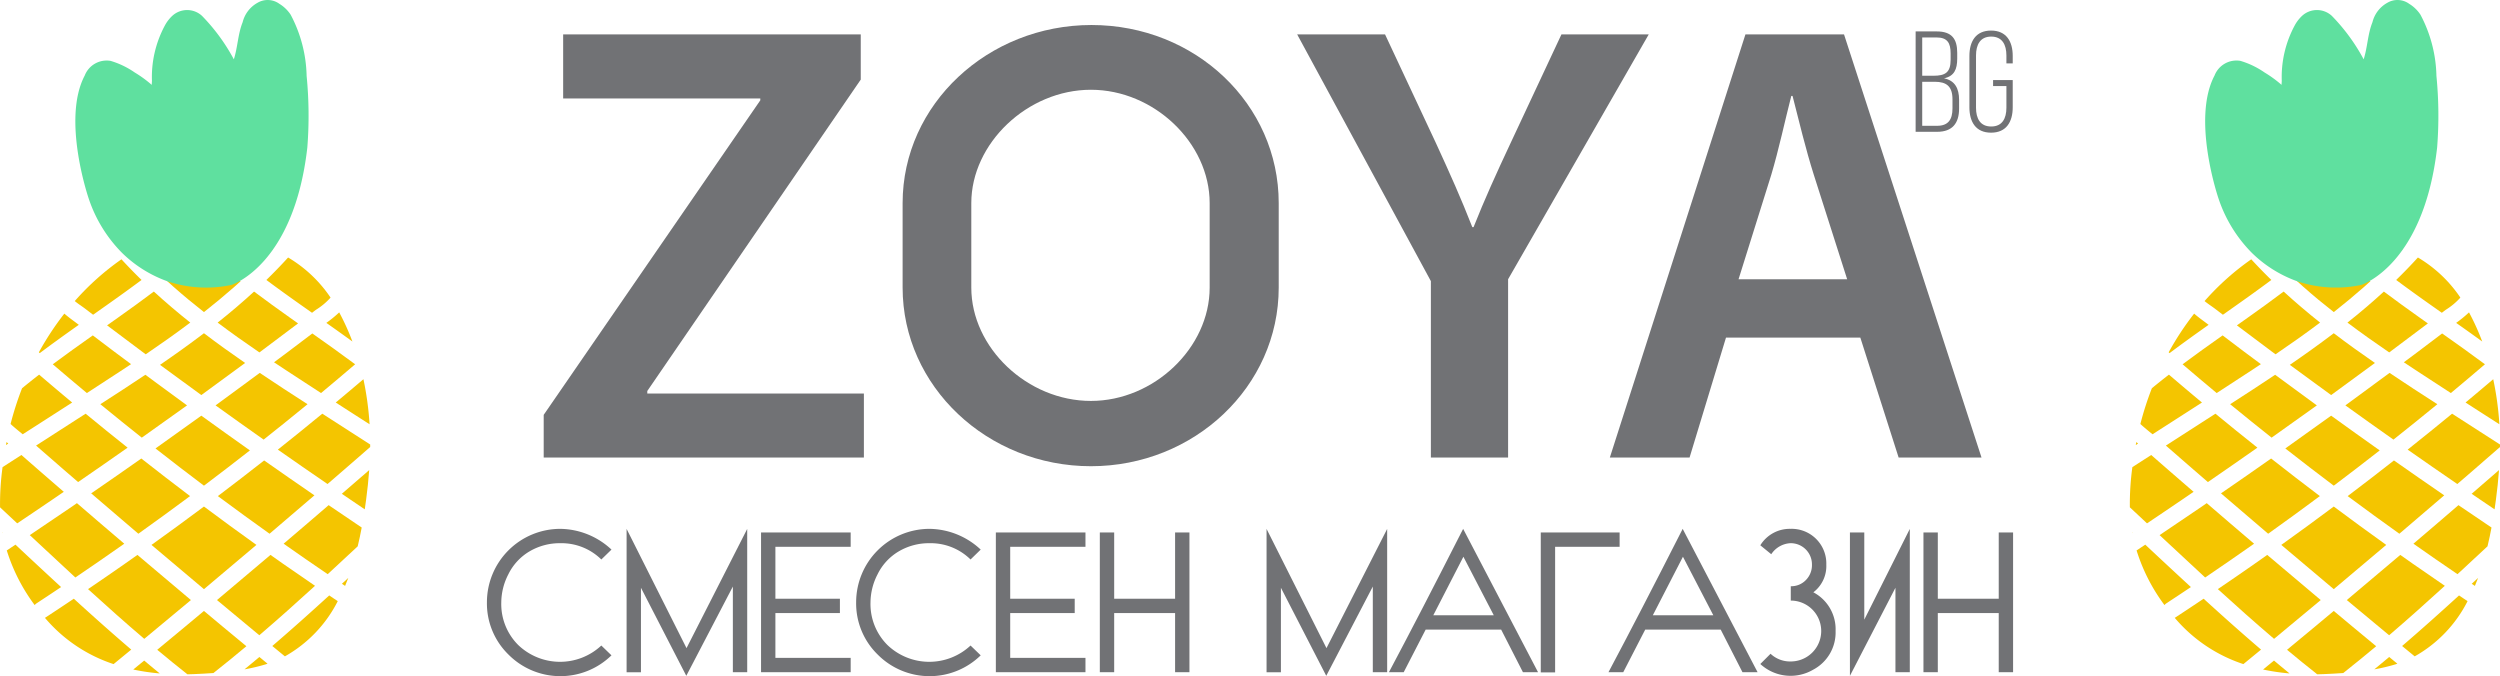 <svg id="Layer_1" data-name="Layer 1" xmlns="http://www.w3.org/2000/svg" viewBox="0 0 228.495 61.8"><defs><style>.cls-1{fill:#717275;}.cls-2{fill:#f4c500;}.cls-3{fill:#5fe09f;}</style></defs><path class="cls-1" d="M65.545,40.817l19.797-28.748v-.172h-18.019V6.043H94.523v4.132l-19.51,28.462V38.866H94.81v5.853H65.545Z" transform="translate(-15.852 -2.9)"/><path class="cls-1" d="M146.632,44.719V28.595L134.41,6.043h8.032l4.648,9.928c1.32,2.87,2.295,5.05,3.328,7.689h.115c.976-2.467,2.066-4.878,3.386-7.689l4.647-9.928h7.978l-12.855,22.379V44.719Z" transform="translate(-15.852 -2.9)"/><path class="cls-1" d="M173.604,33.758l-3.329,10.961H162.988L175.382,6.043h9.01l12.567,38.676h-7.575l-3.501-10.961Zm11.075-5.336-3.042-9.525c-.746-2.352-1.377-4.992-1.95-7.23h-.114c-.574,2.238-1.149,4.935-1.837,7.23l-2.984,9.525Z" transform="translate(-15.852 -2.9)"/><path class="cls-1" d="M71.739,62.796a6.683,6.683,0,0,1-9.419-.076,6.53,6.53,0,0,1-1.964-4.772,6.712,6.712,0,0,1,6.72-6.712,6.966,6.966,0,0,1,4.664,1.896l-.928.904a5.188,5.188,0,0,0-3.736-1.488,5.425,5.425,0,0,0-2.808.736,4.963,4.963,0,0,0-1.96,2.118,5.658,5.658,0,0,0-.64,2.55,5.293,5.293,0,0,0,1.536,3.889,5.527,5.527,0,0,0,7.608.059Z" transform="translate(-15.852 -2.9)"/><path class="cls-1" d="M84.146,64.34h-1.312V56.509l-4.256,8.159-4.144-8.047v7.72h-1.312V51.241l5.476,10.897,5.547-10.896Z" transform="translate(-15.852 -2.9)"/><path class="cls-1" d="M93.602,64.34H85.41V51.565H93.602v1.312H86.722v4.744H92.618v1.312H86.722v4.096H93.602Z" transform="translate(-15.852 -2.9)"/><path class="cls-1" d="M105.486,62.796a6.683,6.683,0,0,1-9.42-.076,6.53,6.53,0,0,1-1.964-4.772,6.712,6.712,0,0,1,6.72-6.712,6.966,6.966,0,0,1,4.664,1.896l-.928.904a5.188,5.188,0,0,0-3.736-1.488,5.425,5.425,0,0,0-2.808.736,4.963,4.963,0,0,0-1.96,2.118,5.658,5.658,0,0,0-.64,2.55,5.293,5.293,0,0,0,1.536,3.889,5.527,5.527,0,0,0,7.608.059Z" transform="translate(-15.852 -2.9)"/><path class="cls-1" d="M115.062,64.34h-8.191V51.565h8.191v1.312h-6.879v4.744h5.896v1.312h-5.896v4.096h6.879Z" transform="translate(-15.852 -2.9)"/><path class="cls-1" d="M124.565,64.34h-1.312V58.932h-5.567v5.408h-1.312V51.565h1.312v6.056h5.567V51.565h1.312Z" transform="translate(-15.852 -2.9)"/><path class="cls-1" d="M142.636,64.34h-1.312V56.509l-4.255,8.159-4.144-8.047v7.72h-1.312V51.241l5.476,10.897,5.547-10.896Z" transform="translate(-15.852 -2.9)"/><path class="cls-1" d="M156.427,64.34H155.046l-1.991-3.896H146.155l-2.008,3.896h-1.351q2.784-5.232,6.784-13.103Zm-4.048-5.208-2.776-5.347-2.75,5.347Z" transform="translate(-15.852 -2.9)"/><path class="cls-1" d="M163.882,52.877H157.987V64.356h-1.312V51.565h7.207Z" transform="translate(-15.852 -2.9)"/><path class="cls-1" d="M176.493,64.34h-1.381l-1.991-3.896h-6.9l-2.008,3.896h-1.351q2.784-5.232,6.784-13.103Zm-4.048-5.208-2.776-5.347L166.918,59.132Z" transform="translate(-15.852 -2.9)"/><path class="cls-1" d="M183.621,60.572a3.847,3.847,0,0,1-2.048,3.536,4.085,4.085,0,0,1-4.832-.52l.936-.936a2.602,2.602,0,0,0,1.848.704,2.782,2.782,0,1,0,0-5.564v-1.311a1.85,1.85,0,0,0,1.384-.568,1.929,1.929,0,0,0,.552-1.399,1.939,1.939,0,0,0-1.968-1.967,2.238,2.238,0,0,0-1.752,1.008l-1-.816a3.16,3.16,0,0,1,2.752-1.504,3.168,3.168,0,0,1,3.28,3.272,3.013,3.013,0,0,1-1.184,2.528A3.819,3.819,0,0,1,183.621,60.572Z" transform="translate(-15.852 -2.9)"/><path class="cls-1" d="M190.404,64.34h-1.312V56.62l-4.16,8.048V51.565h1.312v7.97l4.16-8.292Z" transform="translate(-15.852 -2.9)"/><path class="cls-1" d="M199.844,64.34h-1.312V58.932h-5.568v5.408h-1.312V51.565h1.312v6.056h5.568V51.565h1.312Z" transform="translate(-15.852 -2.9)"/><path class="cls-1" d="M192.864,5.772c1.376,0,1.874.682,1.874,1.953v.524c0,.996-.275,1.612-1.206,1.809.996.197,1.377.931,1.377,1.966v.8c0,1.324-.603,2.123-2.006,2.123h-1.966V5.772Zm-.302,4.051c1.075,0,1.573-.288,1.573-1.455V7.778c0-.957-.302-1.455-1.285-1.455h-1.311v3.5Zm.341,4.575c1.009,0,1.402-.564,1.402-1.586v-.826c0-1.193-.537-1.612-1.626-1.612h-1.14v4.024Z" transform="translate(-15.852 -2.9)"/><path class="cls-1" d="M199.811,8.014v.682h-.577V7.974c0-.983-.38-1.73-1.389-1.73-1.01,0-1.389.747-1.389,1.73v4.771c0,.983.38,1.717,1.389,1.717,1.009,0,1.389-.734,1.389-1.717V10.766h-1.219v-.551h1.796v2.491c0,1.324-.577,2.32-1.98,2.32s-1.979-.996-1.979-2.32V8.014c0-1.324.577-2.32,1.979-2.32S199.811,6.69,199.811,8.014Z" transform="translate(-15.852 -2.9)"/><path class="cls-1" d="M132.724,29.184c0,9.048-7.721,16.327-17.163,16.327-9.442,0-17.212-7.279-17.212-16.327V21.463c0-9.048,7.819-16.277,17.261-16.277,9.491,0,17.114,7.229,17.114,16.277Zm-6.311-7.72c0-5.508-5.098-10.36-10.852-10.36-5.803,0-10.934,4.902-10.934,10.36v7.72c0,5.508,5.131,10.36,10.934,10.36,5.754,0,10.852-4.852,10.852-10.36Z" transform="translate(-15.852 -2.9)"/><path class="cls-2" d="M219.84,39.972q1.804,1.48,3.632,2.928,2.074-1.466,4.136-2.949c-.044-.032-.089-.064-.133-.096q-1.846-1.342-3.679-2.701c-1.362.912-2.737,1.805-4.112,2.689C219.737,39.887,219.789,39.93,219.84,39.972Z" transform="translate(-15.852 -2.9)"/><path class="cls-2" d="M238.62,39.844c-1.46-.94-2.922-1.889-4.368-2.862q-2.013,1.493-4.038,2.969,2.188,1.576,4.393,3.128,1.942-1.537,3.858-3.107C238.517,39.93,238.569,39.887,238.62,39.844Z" transform="translate(-15.852 -2.9)"/><path class="cls-2" d="M244.346,43.757c.001-.076.001-.152.002-.229q-1.778-1.144-3.556-2.288-.412-.265-.824-.53-2.016,1.66-4.061,3.285,2.261,1.584,4.54,3.144.748-.645,1.495-1.291Q243.146,44.805,244.346,43.757Z" transform="translate(-15.852 -2.9)"/><path class="cls-2" d="M229.153,47.29q2.115-1.592,4.2-3.224-2.229-1.576-4.441-3.175-2.087,1.508-4.187,2.996Q226.922,45.611,229.153,47.29Z" transform="translate(-15.852 -2.9)"/><path class="cls-2" d="M244.29,41.677a28.16,28.16,0,0,0-.562-4.118q-1.258,1.073-2.529,2.131Q242.743,40.685,244.29,41.677Z" transform="translate(-15.852 -2.9)"/><path class="cls-2" d="M218.338,40.711q-.413.265-.824.53-1.853,1.192-3.706,2.384,1.277,1.114,2.556,2.224.642.556,1.286,1.11,2.27-1.56,4.525-3.143Q220.243,42.28,218.338,40.711Z" transform="translate(-15.852 -2.9)"/><path class="cls-2" d="M233.949,52.703q-2.416-1.728-4.796-3.506-2.38,1.778-4.796,3.506,2.391,2.03,4.796,4.044Q231.557,54.732,233.949,52.703Z" transform="translate(-15.852 -2.9)"/><path class="cls-2" d="M227.882,48.242q-2.244-1.696-4.455-3.435-2.281,1.606-4.581,3.185,2.15,1.851,4.311,3.69Q225.537,49.986,227.882,48.242Z" transform="translate(-15.852 -2.9)"/><path class="cls-2" d="M225.137,36.247q1.881,1.389,3.774,2.761,2.01-1.458,4.006-2.934c-1.275-.879-2.534-1.781-3.764-2.717C227.842,34.354,226.499,35.313,225.137,36.247Z" transform="translate(-15.852 -2.9)"/><path class="cls-2" d="M225.112,64.451q-.715-.584-1.422-1.177-.498.41-.997.819A19.377,19.377,0,0,0,225.112,64.451Z" transform="translate(-15.852 -2.9)"/><path class="cls-2" d="M216.343,47.852q-1.053-.91-2.104-1.822-.886-.77-1.77-1.544-.862.554-1.723,1.109a24.902,24.902,0,0,0-.229,3.674q.784.731,1.568,1.464Q214.221,49.304,216.343,47.852Z" transform="translate(-15.852 -2.9)"/><path class="cls-2" d="M230.843,60.151q-.846-.705-1.691-1.412-.845.706-1.691,1.412-1.288,1.072-2.58,2.138,1.364,1.139,2.759,2.241c.2-.004.399-.009.597-.017.584-.024,1.18-.055,1.78-.098q1.524-1.203,3.013-2.451Q231.936,61.059,230.843,60.151Z" transform="translate(-15.852 -2.9)"/><path class="cls-2" d="M242.052,56.45q.154-.362.292-.73-.29.269-.581.537Q241.907,56.353,242.052,56.45Z" transform="translate(-15.852 -2.9)"/><path class="cls-2" d="M211.925,52.68q-.397.264-.794.529a16.604,16.604,0,0,0,2.551,4.995.821.821,0,0,1,.197-.178q1.112-.729,2.217-1.47Q214.001,54.628,211.925,52.68Z" transform="translate(-15.852 -2.9)"/><path class="cls-2" d="M212.589,42.592q2.261-1.448,4.518-2.902-1.518-1.265-3.019-2.55-.788.61-1.559,1.243a28.372,28.372,0,0,0-1.051,3.27C211.835,41.98,212.216,42.288,212.589,42.592Z" transform="translate(-15.852 -2.9)"/><path class="cls-2" d="M214.148,35.173c1.174-.882,2.368-1.738,3.567-2.585l-.024-.018c-.439-.335-.893-.65-1.298-1.006a26.363,26.363,0,0,0-2.329,3.537Z" transform="translate(-15.852 -2.9)"/><path class="cls-2" d="M211.109,43.303c-.018.091-.037.181-.053.273l.212-.136C211.215,43.394,211.162,43.349,211.109,43.303Z" transform="translate(-15.852 -2.9)"/><path class="cls-2" d="M242.722,34.114a21.48,21.48,0,0,0-1.207-2.663,10.786,10.786,0,0,1-1.176.96Q241.536,33.255,242.722,34.114Z" transform="translate(-15.852 -2.9)"/><path class="cls-2" d="M234.654,44.984q-2.1,1.649-4.23,3.258,2.345,1.744,4.725,3.44,2.055-1.749,4.101-3.508Q236.944,46.59,234.654,44.984Z" transform="translate(-15.852 -2.9)"/><path class="cls-2" d="M236.401,54.44q-.585-.409-1.167-.823-2.439,2.071-4.89,4.127,1.931,1.613,3.869,3.216c1.723-1.475,3.416-2.987,5.092-4.518Q237.847,55.449,236.401,54.44Z" transform="translate(-15.852 -2.9)"/><path class="cls-2" d="M243.571,51.115q-1.401-.942-2.797-1.893c-.075-.051-.148-.102-.223-.153q-.992.855-1.986,1.707-1.063.911-2.13,1.818,2.002,1.41,4.028,2.785,1.376-1.269,2.743-2.547Q243.411,51.979,243.571,51.115Z" transform="translate(-15.852 -2.9)"/><path class="cls-2" d="M227.962,57.744q-2.452-2.056-4.89-4.127-.583.412-1.167.823-1.665,1.165-3.346,2.304c1.69,1.541,3.399,3.062,5.138,4.545Q225.834,59.522,227.962,57.744Z" transform="translate(-15.852 -2.9)"/><path class="cls-2" d="M234.858,28.488c1.356,1.014,2.74,1.992,4.125,2.966l.048.034c.12-.092.241-.183.361-.275a6.044,6.044,0,0,0,1.333-1.113,12.102,12.102,0,0,0-3.88-3.665Q235.881,27.493,234.858,28.488Z" transform="translate(-15.852 -2.9)"/><path class="cls-2" d="M240.602,57.321c-1.713,1.565-3.443,3.112-5.202,4.622q.575.474,1.151.947a12.004,12.004,0,0,0,4.831-5.045Q240.992,57.584,240.602,57.321Z" transform="translate(-15.852 -2.9)"/><path class="cls-2" d="M234.218,62.947q-.676.569-1.358,1.13a16.492,16.492,0,0,0,1.929-.456c.06-.018.118-.039.178-.058Q234.593,63.255,234.218,62.947Z" transform="translate(-15.852 -2.9)"/><path class="cls-2" d="M219.74,50.776q-1.1-.942-2.197-1.889c-.219.15-.437.302-.657.452q-1.821,1.242-3.653,2.469,2.075,1.942,4.165,3.873,2.25-1.523,4.472-3.087Q220.804,51.686,219.74,50.776Z" transform="translate(-15.852 -2.9)"/><path class="cls-2" d="M222.507,62.272c-1.776-1.519-3.521-3.075-5.249-4.651q-1.298.871-2.604,1.729c-.012.008-.023.014-.035.02a13.92,13.92,0,0,0,6.274,4.228Q221.7,62.935,222.507,62.272Z" transform="translate(-15.852 -2.9)"/><path class="cls-2" d="M218.27,31.096q.375.286.751.571l.303-.213c1.385-.975,2.768-1.952,4.125-2.966q-.943-.917-1.837-1.888a23.994,23.994,0,0,0-4.267,3.816C217.648,30.672,218.003,30.892,218.27,31.096Z" transform="translate(-15.852 -2.9)"/><path class="cls-2" d="M235.557,36.011q.6.4,1.202.796,1.544,1.014,3.095,2.017,1.568-1.304,3.117-2.63c-1.288-.961-2.599-1.891-3.914-2.817q-1.164.884-2.331,1.764C236.338,35.432,235.947,35.721,235.557,36.011Z" transform="translate(-15.852 -2.9)"/><path class="cls-2" d="M210.737,51.57l.01.053.028-.018Z" transform="translate(-15.852 -2.9)"/><path class="cls-2" d="M233.733,29.549q-1.612,1.478-3.33,2.836c1.249.94,2.526,1.844,3.818,2.726q1.757-1.307,3.503-2.629l.03-.023q-.356-.251-.711-.503C235.929,31.167,234.823,30.369,233.733,29.549Z" transform="translate(-15.852 -2.9)"/><path class="cls-2" d="M243.974,48.573c.121-.901.217-1.804.283-2.709-.064.055-.127.111-.19.166q-1.155,1.004-2.313,2.003,1.046.713,2.096,1.42Q243.915,49.013,243.974,48.573Z" transform="translate(-15.852 -2.9)"/><path class="cls-2" d="M230.498,24.505c-.068.082-.141.163-.218.241q.453.412.915.814,1.187,1.028,2.429,1.989.933-.901,1.816-1.85A14.188,14.188,0,0,0,230.498,24.505Z" transform="translate(-15.852 -2.9)"/><path class="cls-2" d="M225.805,28.604q.284.258.571.513,1.354,1.196,2.778,2.307,1.42-1.115,2.778-2.307.288-.254.571-.513-.529-.413-1.05-.836-1.176-.956-2.298-1.978-1.12,1.022-2.298,1.978Q226.334,28.191,225.805,28.604Z" transform="translate(-15.852 -2.9)"/><path class="cls-2" d="M224.681,27.55q1.239-.964,2.429-1.989.463-.401.915-.814c-.066-.068-.129-.137-.189-.207A13.85,13.85,0,0,0,222.99,25.835Q223.813,26.714,224.681,27.55Z" transform="translate(-15.852 -2.9)"/><path class="cls-2" d="M218.452,38.824q1.551-1.004,3.095-2.017.473-.311.945-.625c-.519-.386-1.039-.771-1.557-1.159-.648-.487-1.294-.978-1.94-1.468-1.229.867-2.455,1.74-3.66,2.639Q216.884,37.52,218.452,38.824Z" transform="translate(-15.852 -2.9)"/><path class="cls-2" d="M220.299,32.637q1.589,1.201,3.186,2.39c.115.086.231.17.346.255,1.378-.936,2.74-1.897,4.071-2.898q-1.714-1.362-3.33-2.836c-1.09.82-2.196,1.618-3.309,2.407Q220.782,32.297,220.299,32.637Z" transform="translate(-15.852 -2.9)"/><path class="cls-3" d="M238.601,16.381a37.22,37.22,0,0,0-.064-6.543,12.466,12.466,0,0,0-1.46-5.595,3.277,3.277,0,0,0-1.029-.993,1.817,1.817,0,0,0-2.007-.09,2.799,2.799,0,0,0-1.352,1.772c-.439,1.095-.445,2.272-.803,3.389a17.445,17.445,0,0,0-2.914-3.976,2.006,2.006,0,0,0-2.711,0,3.43,3.43,0,0,0-.686.897,9.945,9.945,0,0,0-1.174,5.056c-.008.119-.015.238-.022.357a10.871,10.871,0,0,0-1.558-1.135,7.676,7.676,0,0,0-2.205-1.058,2.149,2.149,0,0,0-2.358,1.339c-2.119,4.003.357,11.231.357,11.231a12.768,12.768,0,0,0,3.04,4.966,11.394,11.394,0,0,0,4.144,2.605,11.154,11.154,0,0,0,5.876.337S237.369,27.167,238.601,16.381Z" transform="translate(-15.852 -2.9)"/><path class="cls-2" d="M25.18,39.972q1.804,1.48,3.632,2.928,2.074-1.466,4.136-2.949c-.044-.032-.089-.064-.133-.096q-1.846-1.342-3.679-2.701c-1.362.912-2.737,1.805-4.112,2.689C25.077,39.887,25.129,39.93,25.18,39.972Z" transform="translate(-15.852 -2.9)"/><path class="cls-2" d="M43.96,39.844c-1.46-.94-2.922-1.889-4.368-2.862q-2.013,1.493-4.038,2.969,2.188,1.576,4.393,3.128,1.942-1.537,3.858-3.107C43.857,39.93,43.909,39.887,43.96,39.844Z" transform="translate(-15.852 -2.9)"/><path class="cls-2" d="M49.686,43.757c.001-.076.001-.152.002-.229q-1.778-1.144-3.556-2.288-.412-.265-.824-.53Q43.292,42.371,41.247,43.995q2.261,1.584,4.54,3.144.748-.645,1.495-1.291Q48.486,44.805,49.686,43.757Z" transform="translate(-15.852 -2.9)"/><path class="cls-2" d="M34.493,47.29q2.115-1.592,4.2-3.224-2.229-1.576-4.441-3.175-2.087,1.508-4.187,2.996Q32.262,45.611,34.493,47.29Z" transform="translate(-15.852 -2.9)"/><path class="cls-2" d="M49.63,41.677a28.16,28.16,0,0,0-.562-4.118q-1.258,1.073-2.529,2.131Q48.083,40.685,49.63,41.677Z" transform="translate(-15.852 -2.9)"/><path class="cls-2" d="M23.678,40.711q-.413.265-.824.53-1.853,1.192-3.706,2.384,1.277,1.114,2.556,2.224.642.556,1.286,1.11,2.27-1.56,4.525-3.143Q25.583,42.28,23.678,40.711Z" transform="translate(-15.852 -2.9)"/><path class="cls-2" d="M39.289,52.703q-2.416-1.728-4.796-3.506-2.38,1.778-4.796,3.506,2.391,2.03,4.796,4.044Q36.897,54.732,39.289,52.703Z" transform="translate(-15.852 -2.9)"/><path class="cls-2" d="M33.222,48.242q-2.244-1.696-4.455-3.435-2.281,1.606-4.581,3.185,2.15,1.851,4.311,3.69Q30.877,49.986,33.222,48.242Z" transform="translate(-15.852 -2.9)"/><path class="cls-2" d="M30.477,36.247q1.881,1.389,3.774,2.761,2.01-1.458,4.006-2.934c-1.275-.879-2.534-1.781-3.764-2.717C33.182,34.354,31.839,35.313,30.477,36.247Z" transform="translate(-15.852 -2.9)"/><path class="cls-2" d="M30.452,64.451Q29.737,63.868,29.03,63.274q-.498.41-.997.819A19.377,19.377,0,0,0,30.452,64.451Z" transform="translate(-15.852 -2.9)"/><path class="cls-2" d="M21.683,47.852Q20.63,46.942,19.579,46.03q-.886-.77-1.77-1.544-.862.554-1.723,1.109a24.902,24.902,0,0,0-.229,3.674q.784.731,1.568,1.464Q19.561,49.304,21.683,47.852Z" transform="translate(-15.852 -2.9)"/><path class="cls-2" d="M36.183,60.151q-.846-.705-1.691-1.412-.845.706-1.691,1.412-1.288,1.072-2.58,2.138,1.364,1.139,2.759,2.241c.2-.004.399-.009.597-.017.584-.024,1.18-.055,1.78-.098q1.524-1.203,3.013-2.451Q37.276,61.059,36.183,60.151Z" transform="translate(-15.852 -2.9)"/><path class="cls-2" d="M47.392,56.45q.154-.362.292-.73-.29.269-.581.537Q47.247,56.353,47.392,56.45Z" transform="translate(-15.852 -2.9)"/><path class="cls-2" d="M17.265,52.68q-.397.264-.794.529a16.604,16.604,0,0,0,2.551,4.995.821.821,0,0,1,.197-.178q1.112-.729,2.217-1.47Q19.341,54.628,17.265,52.68Z" transform="translate(-15.852 -2.9)"/><path class="cls-2" d="M17.929,42.592q2.261-1.448,4.518-2.902-1.518-1.265-3.019-2.55-.788.61-1.559,1.243a28.372,28.372,0,0,0-1.051,3.27C17.175,41.98,17.556,42.288,17.929,42.592Z" transform="translate(-15.852 -2.9)"/><path class="cls-2" d="M19.488,35.173c1.174-.882,2.368-1.738,3.567-2.585L23.031,32.57c-.439-.335-.893-.65-1.298-1.006a26.363,26.363,0,0,0-2.329,3.537Z" transform="translate(-15.852 -2.9)"/><path class="cls-2" d="M16.449,43.303c-.018.091-.037.181-.053.273l.212-.136C16.555,43.394,16.502,43.349,16.449,43.303Z" transform="translate(-15.852 -2.9)"/><path class="cls-2" d="M48.062,34.114a21.482,21.482,0,0,0-1.207-2.663,10.787,10.787,0,0,1-1.176.96Q46.876,33.255,48.062,34.114Z" transform="translate(-15.852 -2.9)"/><path class="cls-2" d="M39.994,44.984q-2.1,1.649-4.23,3.258,2.345,1.744,4.725,3.44,2.055-1.749,4.101-3.508Q42.284,46.59,39.994,44.984Z" transform="translate(-15.852 -2.9)"/><path class="cls-2" d="M41.741,54.44q-.585-.409-1.167-.823-2.439,2.071-4.89,4.127,1.931,1.613,3.869,3.216c1.723-1.475,3.416-2.987,5.092-4.518Q43.187,55.449,41.741,54.44Z" transform="translate(-15.852 -2.9)"/><path class="cls-2" d="M48.911,51.115q-1.401-.942-2.797-1.893c-.075-.051-.148-.102-.223-.153q-.992.855-1.986,1.707-1.063.911-2.13,1.818,2.002,1.41,4.028,2.785,1.376-1.269,2.743-2.547Q48.751,51.979,48.911,51.115Z" transform="translate(-15.852 -2.9)"/><path class="cls-2" d="M33.302,57.744q-2.452-2.056-4.89-4.127-.583.412-1.167.823-1.665,1.165-3.346,2.304c1.69,1.541,3.399,3.062,5.138,4.545Q31.174,59.522,33.302,57.744Z" transform="translate(-15.852 -2.9)"/><path class="cls-2" d="M40.198,28.488c1.356,1.014,2.74,1.992,4.125,2.966l.048.034c.12-.092.241-.183.361-.275a6.044,6.044,0,0,0,1.333-1.113,12.102,12.102,0,0,0-3.88-3.665Q41.221,27.493,40.198,28.488Z" transform="translate(-15.852 -2.9)"/><path class="cls-2" d="M45.942,57.321c-1.713,1.565-3.443,3.112-5.202,4.622q.575.474,1.151.947a12.004,12.004,0,0,0,4.831-5.045Q46.332,57.584,45.942,57.321Z" transform="translate(-15.852 -2.9)"/><path class="cls-2" d="M39.558,62.947q-.676.569-1.358,1.13a16.492,16.492,0,0,0,1.929-.456c.06-.018.118-.039.178-.058Q39.933,63.255,39.558,62.947Z" transform="translate(-15.852 -2.9)"/><path class="cls-2" d="M25.08,50.776q-1.1-.942-2.197-1.889c-.219.15-.437.302-.657.452Q20.405,50.581,18.573,51.808q2.075,1.942,4.165,3.873,2.25-1.523,4.472-3.087Q26.144,51.686,25.08,50.776Z" transform="translate(-15.852 -2.9)"/><path class="cls-2" d="M27.847,62.272c-1.776-1.519-3.521-3.075-5.249-4.651q-1.298.871-2.604,1.729c-.012.008-.023.014-.035.02A13.92,13.92,0,0,0,26.233,63.598Q27.04,62.935,27.847,62.272Z" transform="translate(-15.852 -2.9)"/><path class="cls-2" d="M23.61,31.096q.375.286.751.571l.303-.213c1.385-.975,2.768-1.952,4.125-2.966q-.943-.917-1.837-1.888a23.994,23.994,0,0,0-4.267,3.816C22.988,30.672,23.343,30.892,23.61,31.096Z" transform="translate(-15.852 -2.9)"/><path class="cls-2" d="M40.897,36.011q.6.4,1.202.796,1.544,1.014,3.095,2.017,1.568-1.304,3.117-2.63c-1.288-.961-2.599-1.891-3.914-2.817q-1.164.884-2.331,1.764C41.678,35.432,41.287,35.721,40.897,36.011Z" transform="translate(-15.852 -2.9)"/><path class="cls-2" d="M16.077,51.57l.01.053.028-.018Z" transform="translate(-15.852 -2.9)"/><path class="cls-2" d="M39.073,29.549q-1.612,1.478-3.33,2.836c1.249.94,2.526,1.844,3.818,2.726q1.757-1.307,3.503-2.629l.03-.023q-.356-.251-.711-.503C41.269,31.167,40.163,30.369,39.073,29.549Z" transform="translate(-15.852 -2.9)"/><path class="cls-2" d="M49.314,48.573c.121-.901.217-1.804.283-2.709-.064.055-.127.111-.19.166q-1.155,1.004-2.313,2.003,1.046.713,2.096,1.42Q49.255,49.013,49.314,48.573Z" transform="translate(-15.852 -2.9)"/><path class="cls-2" d="M35.838,24.505c-.068.082-.141.163-.218.241q.453.412.915.814,1.187,1.028,2.429,1.989.933-.901,1.816-1.85A14.188,14.188,0,0,0,35.838,24.505Z" transform="translate(-15.852 -2.9)"/><path class="cls-2" d="M31.145,28.604q.284.258.571.513,1.354,1.196,2.778,2.307,1.42-1.115,2.778-2.307.288-.254.571-.513-.529-.413-1.05-.836-1.176-.956-2.298-1.978-1.12,1.022-2.298,1.978Q31.674,28.191,31.145,28.604Z" transform="translate(-15.852 -2.9)"/><path class="cls-2" d="M30.021,27.55q1.239-.964,2.429-1.989.463-.401.915-.814c-.066-.068-.129-.137-.189-.207A13.85,13.85,0,0,0,28.33,25.835Q29.153,26.714,30.021,27.55Z" transform="translate(-15.852 -2.9)"/><path class="cls-2" d="M23.791,38.824q1.551-1.004,3.095-2.017.473-.311.945-.625c-.519-.386-1.039-.771-1.557-1.159-.648-.487-1.294-.978-1.94-1.468-1.229.867-2.455,1.74-3.66,2.639Q22.224,37.52,23.791,38.824Z" transform="translate(-15.852 -2.9)"/><path class="cls-2" d="M25.639,32.637q1.589,1.201,3.186,2.39c.115.086.231.17.346.255,1.378-.936,2.74-1.897,4.071-2.898q-1.714-1.362-3.33-2.836c-1.089.82-2.196,1.618-3.309,2.407Q26.122,32.297,25.639,32.637Z" transform="translate(-15.852 -2.9)"/><path class="cls-3" d="M43.941,16.381a37.22,37.22,0,0,0-.064-6.543,12.466,12.466,0,0,0-1.46-5.595,3.277,3.277,0,0,0-1.029-.993,1.817,1.817,0,0,0-2.007-.09,2.799,2.799,0,0,0-1.352,1.772C37.59,6.027,37.583,7.205,37.225,8.322a17.445,17.445,0,0,0-2.914-3.976,2.006,2.006,0,0,0-2.711,0,3.43,3.43,0,0,0-.686.897,9.945,9.945,0,0,0-1.174,5.056c-.008.119-.015.238-.022.357a10.872,10.872,0,0,0-1.558-1.135,7.676,7.676,0,0,0-2.205-1.058,2.149,2.149,0,0,0-2.358,1.339c-2.119,4.003.357,11.231.357,11.231a12.768,12.768,0,0,0,3.04,4.966,11.394,11.394,0,0,0,4.144,2.605,11.154,11.154,0,0,0,5.876.337S42.709,27.167,43.941,16.381Z" transform="translate(-15.852 -2.9)"/></svg>